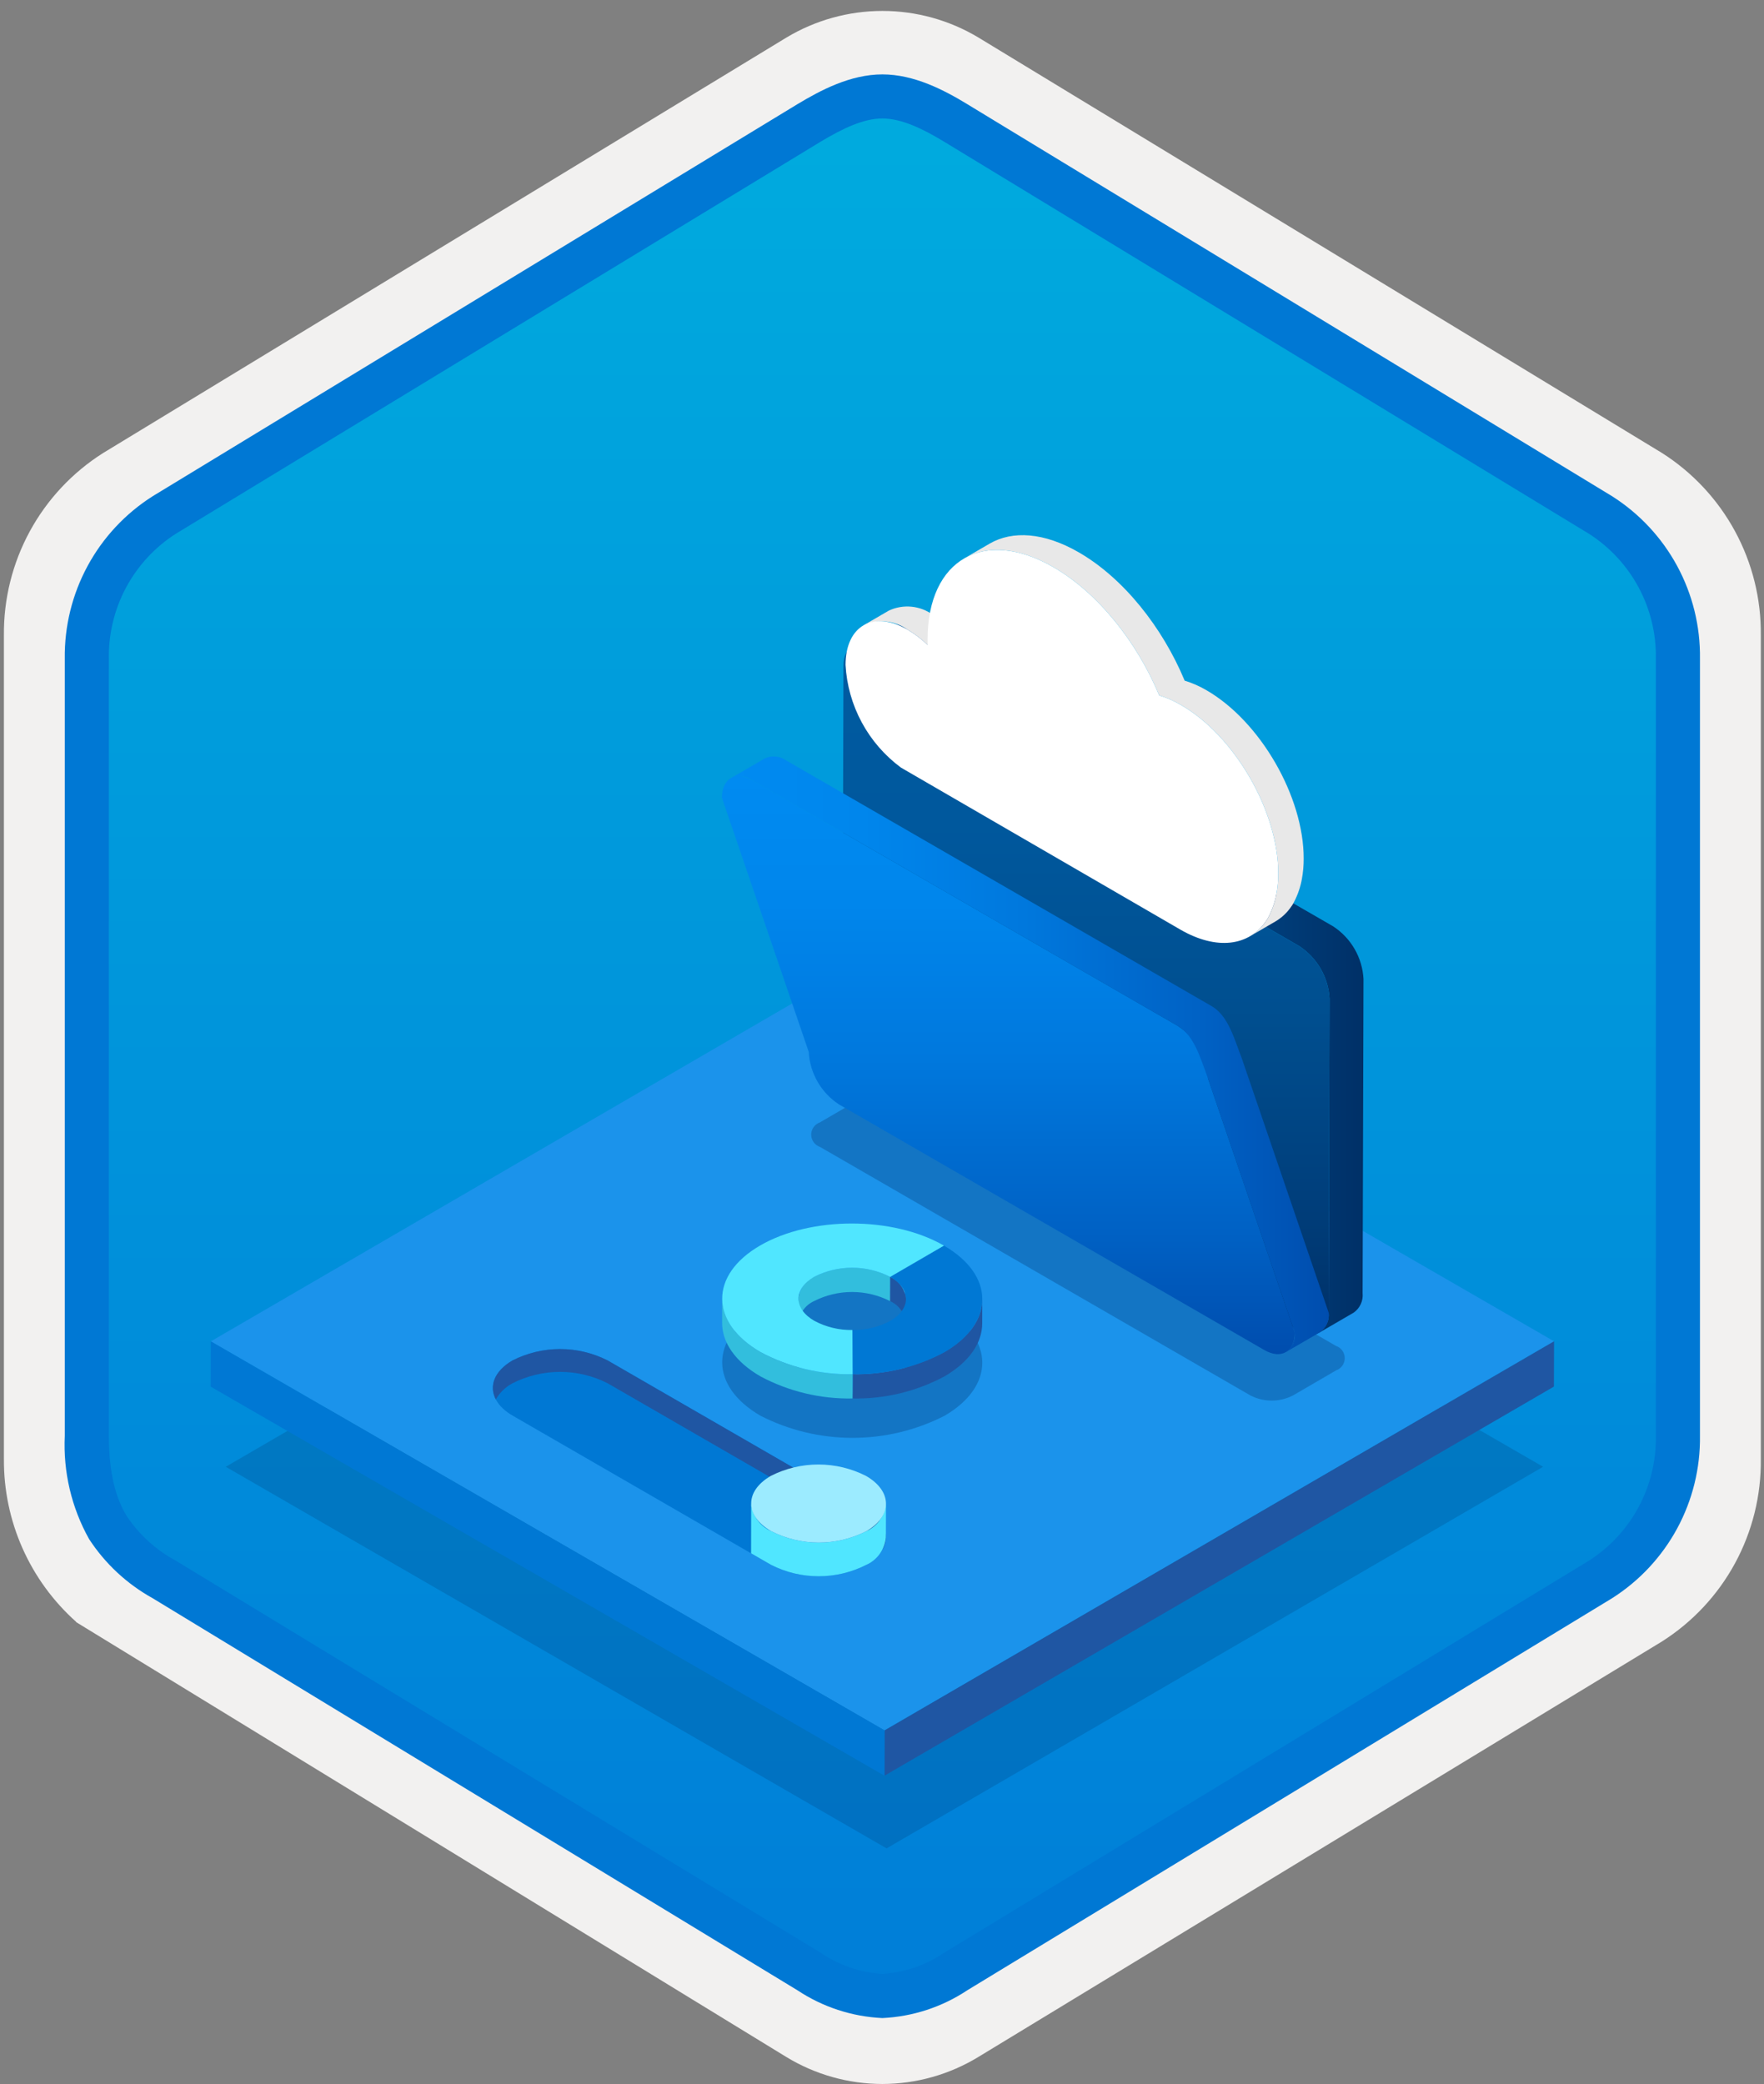 <svg width="160" height="189" viewBox="0 0 160 189" fill="none" xmlns="http://www.w3.org/2000/svg">
<rect x="0" y="0" width="160" height="189" fill="#808080" stroke="none"/>
<g clip-path="url(#clip0_926_605)">
<path d="M80.033 188.991C83.115 188.985 86.135 188.132 88.764 186.525L150.739 148.865C153.52 147.101 155.804 144.656 157.375 141.762C158.945 138.867 159.749 135.62 159.711 132.327V57.612C159.747 54.319 158.942 51.072 157.372 48.178C155.802 45.284 153.519 42.839 150.739 41.074L88.764 3.414C86.13 1.829 83.115 0.991 80.041 0.991C76.967 0.991 73.952 1.829 71.318 3.414L9.343 41.089C6.56 42.852 4.273 45.296 2.7 48.19C1.127 51.085 0.32 54.333 0.355 57.627V132.327C0.337 135.11 0.912 137.865 2.041 140.409C3.171 142.953 4.83 145.227 6.907 147.08V147.106L71.318 186.54C73.944 188.14 76.959 188.988 80.033 188.991V188.991ZM80.681 7.943C82.633 7.943 85.11 9.156 86.82 10.2L147.577 47.395C151.329 49.679 153.445 56.275 153.445 61.026L152.813 132.327C152.813 137.078 149.614 141.346 145.861 143.631L85.466 180.012C82.031 182.1 79.241 182.1 75.806 180.012L14.598 143.54C10.846 141.256 7.827 137.063 7.827 132.327V58.679C7.86 56.314 8.469 53.992 9.602 51.916C10.734 49.839 12.356 48.071 14.327 46.763L74.903 10.2C76.613 9.156 78.729 7.943 80.681 7.943Z" fill="#F2F1F0"/>
<path fill-rule="evenodd" clip-rule="evenodd" d="M87.932 11.524C85.561 10.05 82.825 9.27 80.034 9.27C77.242 9.27 74.506 10.05 72.135 11.524L16.001 45.855C13.475 47.467 11.402 49.697 9.98 52.335C8.558 54.972 7.834 57.929 7.876 60.925V129.029C7.836 132.024 8.561 134.981 9.983 137.618C11.405 140.255 13.476 142.486 16.001 144.099L72.135 178.43C74.506 179.904 77.242 180.685 80.034 180.685C82.825 180.685 85.561 179.904 87.932 178.43L144.066 144.099C146.591 142.486 148.663 140.255 150.085 137.618C151.507 134.981 152.232 132.025 152.192 129.029V60.925C152.23 57.93 151.504 54.974 150.082 52.337C148.66 49.7 146.59 47.47 144.066 45.855L87.932 11.524Z" fill="url(#paint0_linear_926_605)"/>
<path fill-rule="evenodd" clip-rule="evenodd" d="M80.034 10.745C81.717 10.745 83.6 11.611 85.666 12.869L144.132 48.412C146.024 49.625 147.573 51.302 148.634 53.283C149.694 55.264 150.231 57.483 150.192 59.73V130.209C150.231 132.455 149.694 134.675 148.634 136.656C147.573 138.637 146.024 140.313 144.132 141.527L85.668 177.069L85.666 177.07C83.996 178.209 82.051 178.88 80.034 179.013C78.016 178.88 76.071 178.209 74.401 177.07L74.4 177.069L15.938 141.529L15.936 141.528C14.147 140.564 12.622 139.177 11.494 137.488C10.517 135.885 9.876 133.67 9.876 130.209V59.73C9.837 57.483 10.373 55.264 11.434 53.283C12.495 51.302 14.044 49.625 15.935 48.412L74.392 12.875L74.396 12.872C76.48 11.619 78.34 10.745 80.034 10.745ZM87.746 9.453L146.21 44.994C148.689 46.564 150.723 48.743 152.121 51.322C153.518 53.902 154.231 56.797 154.192 59.73V130.209C154.231 133.142 153.518 136.037 152.121 138.617C150.723 141.197 148.688 143.376 146.21 144.946L87.745 180.487C85.451 182.012 82.786 182.885 80.034 183.013C77.282 182.885 74.616 182.012 72.322 180.487H72.321L13.857 144.945L13.855 144.944C11.52 143.651 9.536 141.806 8.078 139.57C6.484 136.717 5.721 133.474 5.876 130.209V59.73C5.837 56.797 6.55 53.902 7.947 51.322C9.344 48.742 11.379 46.564 13.858 44.994L72.322 9.452L72.33 9.447C74.421 8.19 77.129 6.746 80.034 6.746C82.92 6.746 85.637 8.169 87.746 9.452V9.453Z" fill="#0078D4"/>
<path opacity="0.2" d="M139.965 133.017L80.415 167.624L20.476 133.018L80.026 98.411L139.965 133.017Z" fill="#003067"/>
<path d="M140.956 121.64L80.233 156.928L19.122 121.645L79.844 86.357L140.956 121.64Z" fill="#1B93EB"/>
<path d="M140.956 121.64L140.944 125.746L80.222 161.034L80.233 156.928L140.956 121.64Z" fill="#1F56A3"/>
<path d="M80.234 156.928L80.222 161.034L19.11 125.751L19.122 121.645L80.234 156.928Z" fill="#0078D4"/>
<path d="M120.92 84.008L101.547 72.823C100.634 72.249 99.901 71.431 99.43 70.461L97.638 66.954C97.168 65.984 96.434 65.166 95.522 64.592L82.355 56.991C82.075 56.787 81.745 56.662 81.399 56.629C81.054 56.596 80.706 56.655 80.392 56.802L77.313 58.591C77.627 58.445 77.975 58.385 78.32 58.419C78.665 58.452 78.995 58.577 79.276 58.78L92.442 66.382C93.355 66.955 94.089 67.773 94.559 68.744L96.351 72.25C96.822 73.221 97.555 74.039 98.468 74.612L117.841 85.797C118.642 86.32 119.309 87.023 119.787 87.852C120.265 88.68 120.542 89.61 120.593 90.565L120.512 119.06C120.546 119.4 120.489 119.742 120.348 120.053C120.206 120.364 119.984 120.631 119.705 120.828L122.784 119.038C123.063 118.841 123.285 118.574 123.427 118.263C123.569 117.953 123.626 117.61 123.592 117.27L123.672 88.775C123.621 87.82 123.345 86.891 122.866 86.062C122.388 85.234 121.721 84.53 120.92 84.008Z" fill="url(#paint1_linear_926_605)"/>
<path d="M92.442 66.382C93.355 66.955 94.088 67.774 94.559 68.744L96.351 72.251C96.821 73.221 97.555 74.039 98.468 74.612L117.841 85.797C118.642 86.32 119.309 87.023 119.787 87.852C120.265 88.68 120.541 89.61 120.593 90.565L120.512 119.06C120.507 120.807 119.262 121.516 117.742 120.639L79.164 98.366C78.362 97.843 77.696 97.139 77.217 96.311C76.739 95.483 76.463 94.553 76.411 93.598L76.505 60.359C76.51 58.612 77.756 57.903 79.276 58.78L92.442 66.382Z" fill="url(#paint2_linear_926_605)"/>
<path opacity="0.3" d="M121.169 122.053C121.402 122.13 121.604 122.279 121.748 122.477C121.892 122.675 121.971 122.913 121.973 123.158C121.975 123.403 121.901 123.642 121.76 123.843C121.619 124.043 121.419 124.195 121.188 124.276L117.262 126.558C116.667 126.86 116.009 127.017 115.342 127.016C114.675 127.016 114.018 126.857 113.424 126.554L74.382 104.013C74.149 103.936 73.947 103.788 73.803 103.59C73.659 103.392 73.58 103.153 73.578 102.908C73.576 102.663 73.65 102.424 73.791 102.223C73.932 102.023 74.132 101.872 74.363 101.79L78.29 99.508C78.884 99.207 79.542 99.049 80.209 99.05C80.876 99.051 81.533 99.209 82.127 99.512L121.169 122.053Z" fill="#003067"/>
<path d="M106.813 93.028C107.615 93.55 108.281 94.254 108.76 95.083C109.238 95.911 109.514 96.84 109.566 97.796L117.442 120.848C117.437 122.595 116.192 123.305 114.672 122.427L76.094 100.154C75.296 99.631 74.632 98.928 74.156 98.101C73.681 97.274 73.406 96.347 73.355 95.394L65.479 72.342C65.484 70.595 66.729 69.885 68.235 70.755L106.813 93.028Z" fill="url(#paint3_linear_926_605)"/>
<path d="M109.892 91.239L71.314 68.965C71.036 68.764 70.708 68.64 70.366 68.608C70.023 68.576 69.678 68.635 69.367 68.781L66.288 70.571C66.599 70.425 66.944 70.365 67.287 70.397C67.629 70.43 67.957 70.553 68.235 70.755L106.813 93.028C108.333 93.906 108.886 95.987 109.566 97.796L117.442 120.848C117.476 121.188 117.419 121.531 117.277 121.841C117.135 122.152 116.914 122.419 116.635 122.616L119.714 120.827C119.993 120.63 120.215 120.362 120.356 120.052C120.498 119.741 120.555 119.398 120.521 119.059L112.645 96.006C111.94 94.187 111.413 92.116 109.892 91.239Z" fill="url(#paint4_linear_926_605)"/>
<path d="M80.633 55.367L78.325 56.708C78.964 56.412 79.67 56.292 80.37 56.361C81.071 56.429 81.74 56.684 82.309 57.097C82.975 57.487 83.591 57.957 84.144 58.495L86.451 57.154C85.898 56.616 85.282 56.147 84.617 55.757C84.047 55.343 83.378 55.088 82.678 55.02C81.977 54.952 81.271 55.071 80.633 55.367Z" fill="#E8E8E8"/>
<path d="M109.434 62.598C108.811 62.23 108.146 61.938 107.453 61.727C105.438 56.883 101.901 52.429 97.855 50.093C94.695 48.269 91.832 48.099 89.764 49.3L87.457 50.641C89.525 49.44 92.387 49.609 95.547 51.434C99.594 53.77 103.131 58.224 105.146 63.068C105.838 63.279 106.503 63.571 107.127 63.939C112.016 66.761 115.956 73.607 115.94 79.218C115.942 79.831 115.888 80.442 115.779 81.045C115.767 81.131 115.738 81.214 115.726 81.313C115.569 82.031 115.306 82.721 114.946 83.361C114.905 83.43 114.853 83.486 114.812 83.556C114.438 84.109 113.945 84.572 113.37 84.91L115.677 83.569C116.252 83.231 116.745 82.768 117.12 82.215C117.16 82.145 117.212 82.089 117.253 82.02C117.614 81.38 117.877 80.69 118.034 79.972C118.046 79.873 118.075 79.79 118.086 79.704C118.196 79.101 118.25 78.49 118.248 77.877C118.264 72.266 114.323 65.42 109.434 62.598Z" fill="#E8E8E8"/>
<path d="M95.547 51.434C99.593 53.77 103.13 58.224 105.146 63.068C105.838 63.279 106.503 63.571 107.127 63.939C112.015 66.761 115.956 73.607 115.94 79.218C115.942 79.831 115.888 80.442 115.779 81.045C115.767 81.131 115.738 81.214 115.726 81.313C115.569 82.031 115.306 82.721 114.946 83.361C114.905 83.43 114.853 83.486 114.812 83.556C113.28 85.78 110.376 86.216 107.057 84.3L81.719 69.611C80.248 68.524 79.034 67.126 78.166 65.516C77.297 63.906 76.794 62.125 76.692 60.298C76.702 56.743 79.221 55.315 82.309 57.097C82.975 57.487 83.591 57.957 84.144 58.495C84.133 58.31 84.133 58.137 84.134 57.958C84.154 50.722 89.262 47.805 95.547 51.434Z" fill="white"/>
<path d="M78.549 136.905C80.941 138.286 80.959 140.527 78.577 141.911C77.239 142.593 75.758 142.948 74.256 142.948C72.754 142.948 71.273 142.593 69.935 141.911L46.508 128.385C44.115 127.004 44.098 124.764 46.48 123.379C47.818 122.698 49.299 122.342 50.801 122.342C52.303 122.342 53.783 122.698 55.122 123.379L78.549 136.905Z" fill="#0078D4"/>
<path d="M46.479 125.449C47.818 124.767 49.298 124.412 50.8 124.412C52.303 124.412 53.783 124.767 55.121 125.449L78.549 138.974C79.189 139.313 79.722 139.825 80.085 140.452C80.724 139.239 80.211 137.865 78.549 136.905L55.122 123.379C53.783 122.698 52.303 122.342 50.801 122.342C49.299 122.342 47.818 122.698 46.48 123.379C44.835 124.335 44.335 125.7 44.971 126.907C45.328 126.289 45.85 125.784 46.479 125.449V125.449Z" fill="#1F56A3"/>
<path d="M68.126 140.866L68.134 136.333C68.183 136.876 68.376 137.396 68.693 137.839C69.011 138.282 69.441 138.632 69.939 138.854C71.277 139.536 72.759 139.893 74.262 139.893C75.765 139.893 77.246 139.538 78.585 138.856C79.075 138.636 79.497 138.29 79.809 137.854C80.121 137.418 80.311 136.906 80.361 136.372L80.353 139.427C80.303 139.961 80.112 140.472 79.8 140.909C79.488 141.345 79.066 141.691 78.577 141.911C77.238 142.593 75.756 142.948 74.253 142.948C72.75 142.947 71.269 142.591 69.93 141.908L68.126 140.866Z" fill="#50E6FF"/>
<path d="M78.553 133.848C80.95 135.232 80.967 137.472 78.586 138.856C77.246 139.538 75.765 139.893 74.262 139.893C72.759 139.893 71.277 139.536 69.939 138.854C67.546 137.472 67.529 135.232 69.91 133.848C71.249 133.166 72.73 132.811 74.231 132.811C75.734 132.811 77.214 133.166 78.553 133.848V133.848Z" fill="#9CEBFF"/>
<path opacity="0.3" d="M85.614 118.732C80.992 116.064 73.525 116.064 68.933 118.732C64.341 121.401 64.365 125.726 68.987 128.395C71.57 129.71 74.428 130.396 77.328 130.396C80.227 130.396 83.085 129.71 85.668 128.395C90.26 125.726 90.236 121.401 85.614 118.732ZM80.756 125.559C79.69 126.103 78.509 126.387 77.312 126.387C76.114 126.387 74.933 126.103 73.867 125.559C71.956 124.456 71.942 122.669 73.841 121.566C74.909 121.022 76.091 120.739 77.289 120.739C78.488 120.739 79.669 121.022 80.737 121.566C82.648 122.669 82.655 124.456 80.756 125.559Z" fill="#003067"/>
<path d="M85.613 112.959L85.607 115.16L80.731 117.994L80.737 115.792L85.613 112.959Z" fill="#50E6FF"/>
<path d="M72.419 119.975L72.425 117.773C72.465 117.347 72.617 116.94 72.866 116.592C73.115 116.244 73.451 115.968 73.841 115.793C74.909 115.249 76.091 114.965 77.289 114.965C78.488 114.965 79.669 115.249 80.738 115.793L80.731 117.994C79.663 117.451 78.482 117.167 77.283 117.167C76.084 117.167 74.903 117.451 73.835 117.994C73.445 118.17 73.108 118.446 72.86 118.794C72.611 119.142 72.459 119.549 72.419 119.975V119.975Z" fill="#32BEDD"/>
<path d="M82.176 117.801L82.169 120.003C82.13 119.57 81.977 119.156 81.724 118.803C81.471 118.45 81.128 118.171 80.731 117.994L80.738 115.793C81.135 115.969 81.477 116.248 81.73 116.601C81.983 116.954 82.137 117.368 82.176 117.801V117.801Z" fill="#1F56A3"/>
<path d="M89.096 117.824L89.09 120.025C89.085 121.763 87.943 123.497 85.662 124.823C83.102 126.193 80.232 126.882 77.329 126.824L77.335 124.622C80.239 124.68 83.108 123.991 85.668 122.621C87.949 121.295 89.091 119.561 89.096 117.824Z" fill="#1F56A3"/>
<path d="M85.614 112.959C90.236 115.627 90.26 119.953 85.668 122.621C83.108 123.991 80.239 124.68 77.335 124.622L77.316 120.614C78.515 120.636 79.699 120.351 80.757 119.785C82.655 118.682 82.648 116.896 80.737 115.793L85.614 112.959Z" fill="#0078D4"/>
<path d="M77.335 124.622L77.329 126.824L77.31 122.815L77.316 120.614L77.335 124.622Z" fill="#0078D4"/>
<path d="M65.498 119.958L65.505 117.756C65.5 119.516 66.661 121.278 68.987 122.621C71.554 123.989 74.427 124.678 77.335 124.622L77.329 126.824C74.421 126.88 71.547 126.191 68.981 124.823C66.655 123.48 65.493 121.718 65.498 119.958Z" fill="#32BEDD"/>
<path d="M85.614 112.959L80.737 115.793C79.669 115.249 78.488 114.965 77.289 114.965C76.091 114.965 74.909 115.249 73.841 115.793C71.942 116.896 71.956 118.682 73.867 119.785C74.927 120.35 76.115 120.635 77.316 120.614L77.335 124.622C74.427 124.678 71.554 123.989 68.987 122.621C64.365 119.953 64.341 115.627 68.933 112.959C73.525 110.29 80.992 110.29 85.614 112.959Z" fill="#50E6FF"/>
</g>
<defs>
<linearGradient id="paint0_linear_926_605" x1="80.034" y1="9.27" x2="80.034" y2="180.685" gradientUnits="userSpaceOnUse">
<stop stop-color="#00ABDE"/>
<stop offset="1" stop-color="#007ED8"/>
</linearGradient>
<linearGradient id="paint1_linear_926_605" x1="77.313" y1="88.721" x2="123.672" y2="88.721" gradientUnits="userSpaceOnUse">
<stop stop-color="#005BA1"/>
<stop offset="0.26" stop-color="#00589D"/>
<stop offset="0.53" stop-color="#004F90"/>
<stop offset="0.8" stop-color="#003F7C"/>
<stop offset="1" stop-color="#003067"/>
</linearGradient>
<linearGradient id="paint2_linear_926_605" x1="98.502" y1="121.015" x2="98.502" y2="58.292" gradientUnits="userSpaceOnUse">
<stop stop-color="#003067"/>
<stop offset="0.2" stop-color="#003F7C"/>
<stop offset="0.47" stop-color="#004F90"/>
<stop offset="0.74" stop-color="#00589D"/>
<stop offset="1" stop-color="#005BA1"/>
</linearGradient>
<linearGradient id="paint3_linear_926_605" x1="91.46" y1="122.804" x2="91.46" y2="70.383" gradientUnits="userSpaceOnUse">
<stop stop-color="#004DAE"/>
<stop offset="0.21" stop-color="#0061C4"/>
<stop offset="0.51" stop-color="#0078DD"/>
<stop offset="0.78" stop-color="#0086EC"/>
<stop offset="1" stop-color="#008BF1"/>
</linearGradient>
<linearGradient id="paint4_linear_926_605" x1="66.288" y1="95.605" x2="120.521" y2="95.605" gradientUnits="userSpaceOnUse">
<stop stop-color="#008BF1"/>
<stop offset="0.22" stop-color="#0086EC"/>
<stop offset="0.49" stop-color="#0078DD"/>
<stop offset="0.79" stop-color="#0061C4"/>
<stop offset="1" stop-color="#004DAE"/>
</linearGradient>
<clipPath id="clip0_926_605">
<rect width="159.356" height="188" fill="white" transform="translate(0.355 0.991)"/>
</clipPath>
</defs>
</svg>
